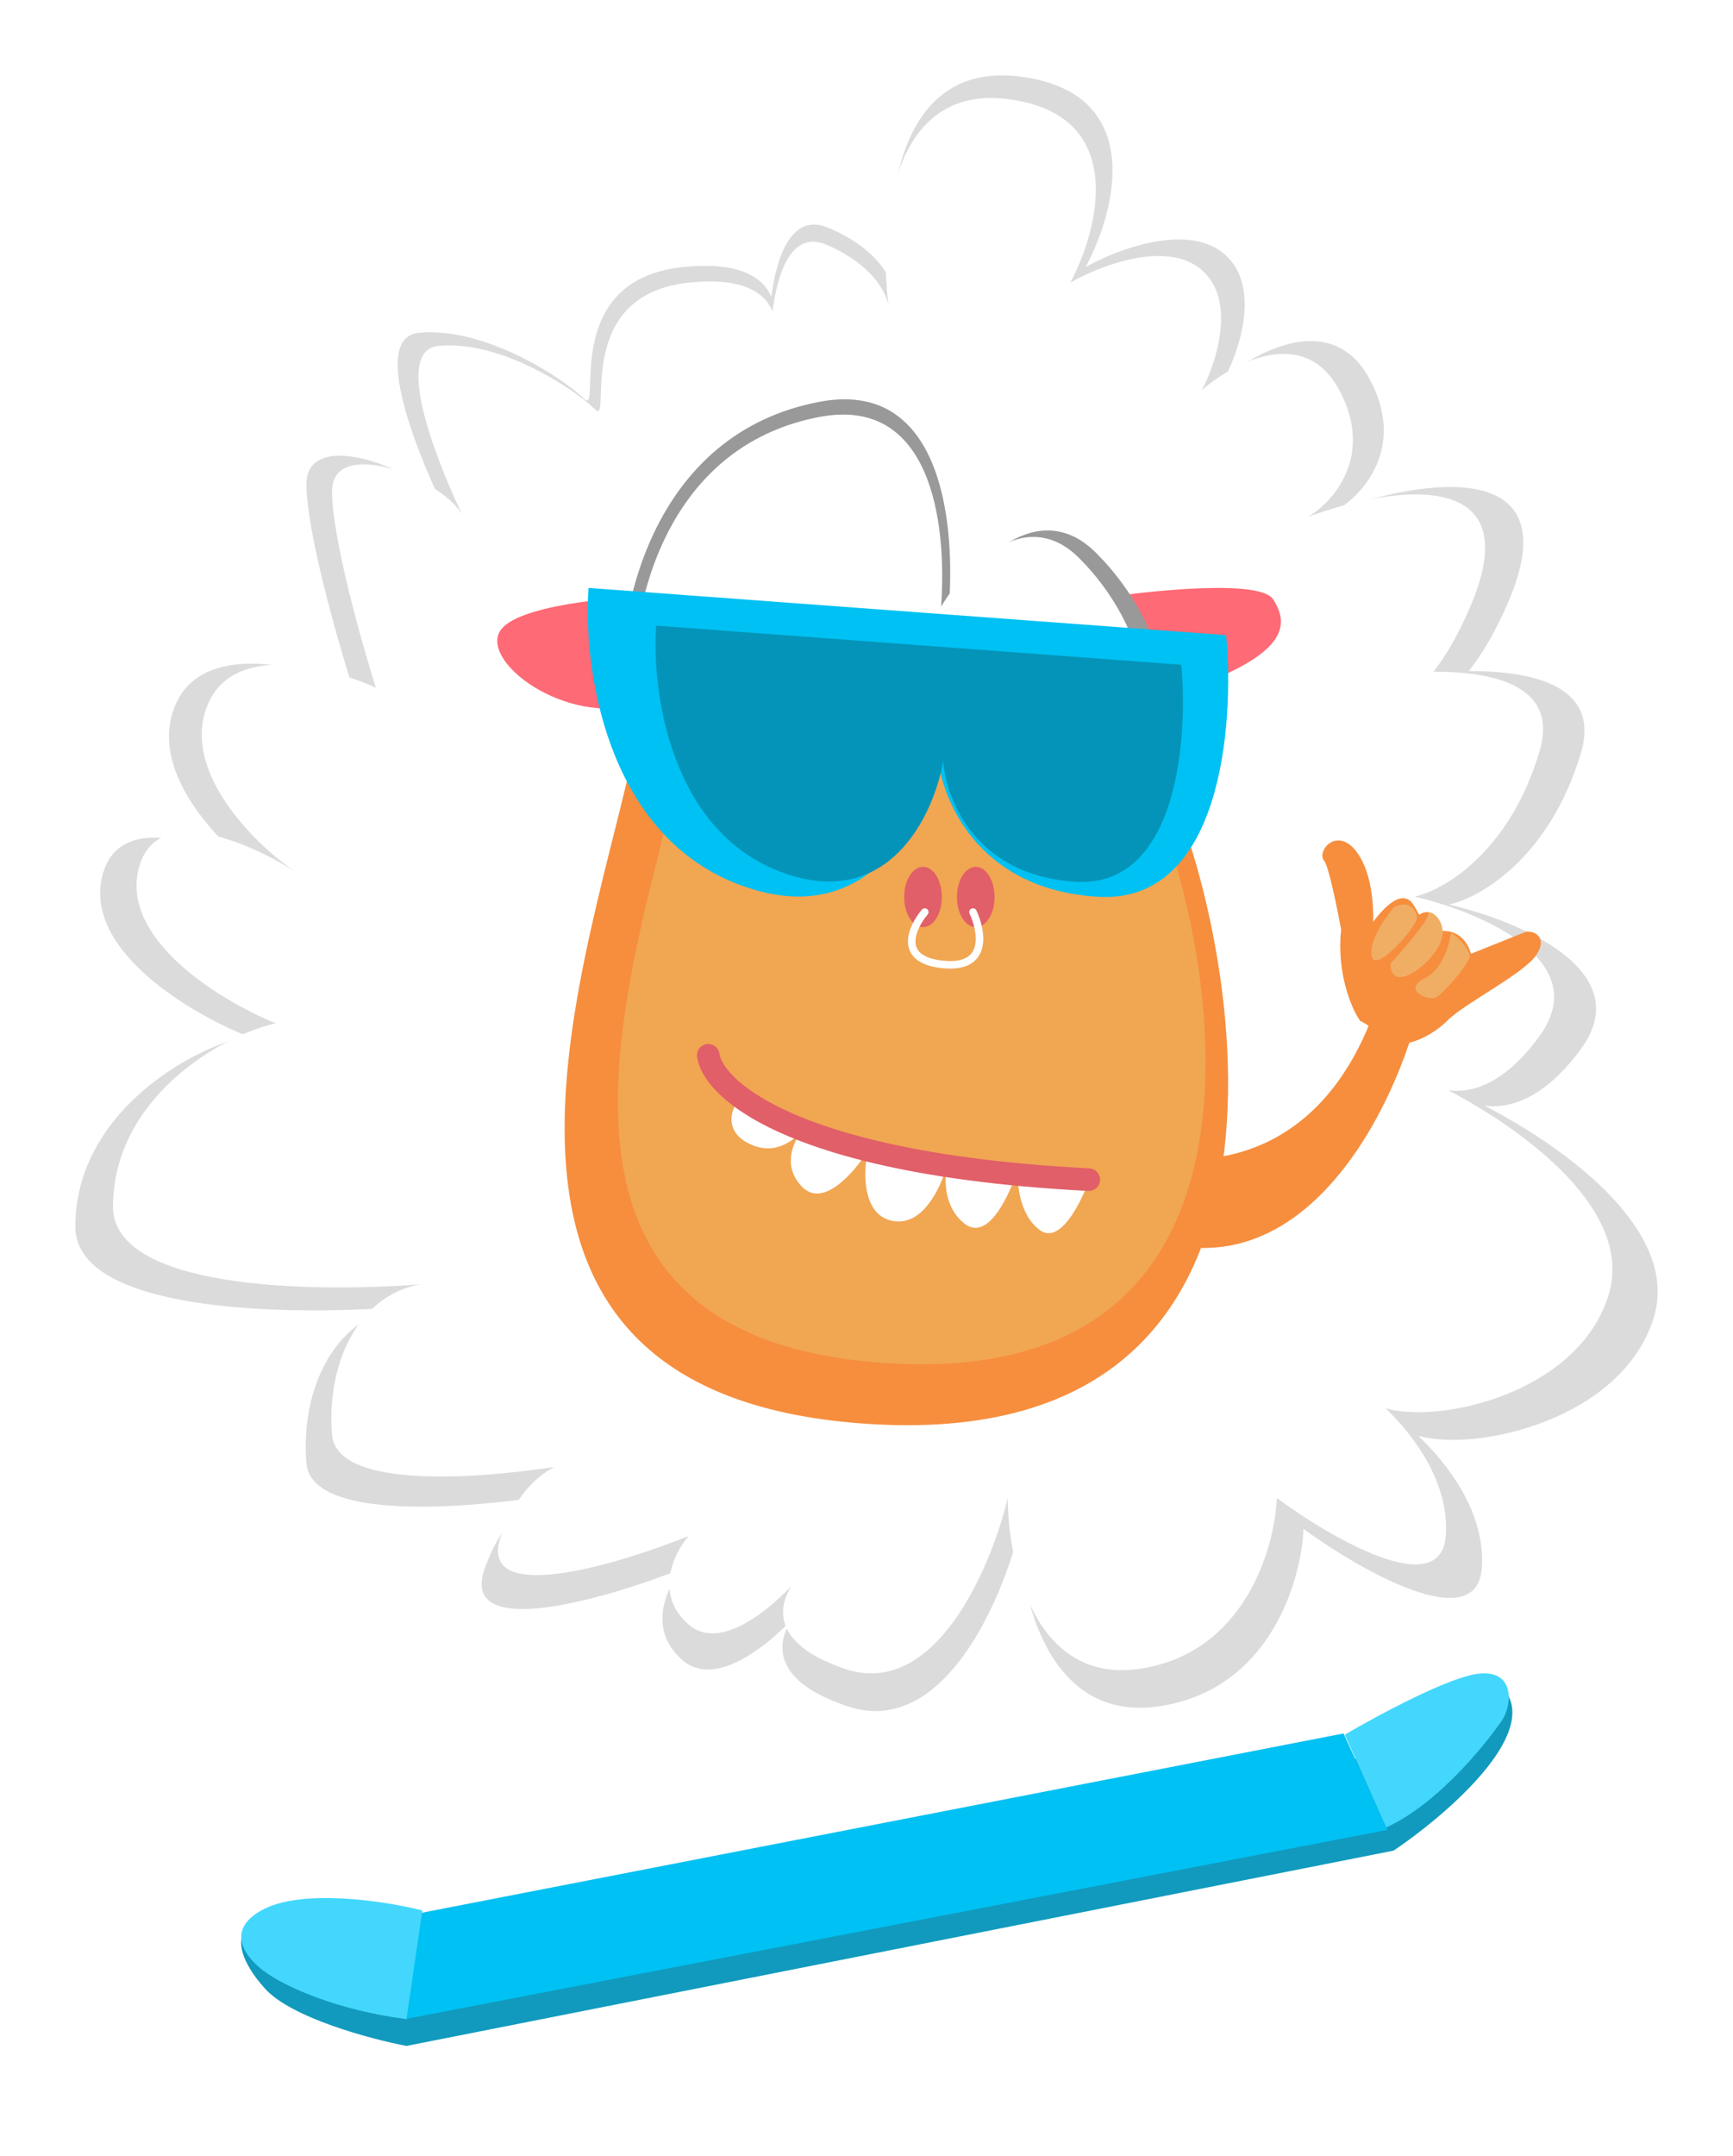 <svg width="230" height="286" viewBox="0 0 230 286" fill="none" xmlns="http://www.w3.org/2000/svg">
<g filter="url(#filter0_d)">
<path d="M118.617 38.581C117.232 28.022 118.669 8.079 135.313 10.149C152.139 12.242 148.167 27.878 144.077 35.435C148.167 33.11 157.573 29.506 162.48 33.691C167.388 37.876 164.525 46.479 162.48 50.257C166.862 46.479 176.852 41.189 181.759 50.257C186.667 59.325 180.883 65.661 177.378 67.695C188.478 63.627 208.575 60.371 200.162 79.902C198.471 83.828 196.704 86.81 194.928 89.033C204.391 88.986 212.371 91.435 209.801 99.956C205.595 113.907 196.365 119.138 192.275 120.01C201.33 122.045 217.513 128.729 209.801 139.192C205.024 145.674 200.448 147.137 197.033 146.689C208.123 152.446 223.087 163.453 219.441 174.94C215.156 188.443 195.735 192.678 188.223 190.478C192.316 194.342 197.211 200.898 196.657 208.073C195.956 217.141 180.591 208.364 172.996 202.842C172.704 209.817 168.44 224.291 153.717 226.383C138.994 228.476 135.313 211.561 135.313 202.842C132.977 212.433 125.149 230.568 112.53 226.383C102.81 223.159 102.864 218.349 105.005 214.981C100.949 219.141 94.659 223.723 90.623 220.28C85.715 216.095 88.578 210.398 90.623 208.073C80.399 212.142 60.827 217.838 64.333 208.073C66.257 202.712 69.15 199.909 71.851 198.567C59.224 200.436 41.275 201.325 40.671 194.122C39.869 184.544 44.208 174.966 53.014 173.415C37.223 174.61 10 173.959 10 162.734C10 147.911 24.897 139.192 32.784 137.448C25.482 134.542 11.402 126.288 13.505 116.522C15.608 106.757 28.987 112.454 35.413 116.522C29.863 112.744 19.64 102.921 23.145 93.853C26.65 84.785 40.379 88.331 46.806 91.237C44.761 84.843 40.671 70.486 40.671 64.208C40.671 56.531 55.767 62.205 58.884 67.353C56.707 62.884 48.551 44.852 55.569 44.154C64.333 43.282 74.848 50.257 77.477 52.873C80.106 55.489 73.973 37.179 90.623 35.435C98.004 34.662 101.241 36.709 102.361 39.381C103.108 33.73 105.172 28.225 109.901 30.203C116.166 32.825 118.268 36.678 118.617 38.581Z" fill="#DBDBDB"/>
<path d="M117.928 40.527C116.615 30.358 117.977 11.15 133.749 13.144C149.693 15.159 145.929 30.219 142.054 37.497C145.93 35.258 154.843 31.787 159.493 35.818C164.143 39.849 161.431 48.134 159.493 51.773C163.645 48.134 173.112 43.04 177.762 51.773C182.413 60.507 176.932 66.609 173.61 68.569C184.129 64.65 203.173 61.514 195.201 80.325C193.599 84.106 191.925 86.978 190.241 89.119C199.208 89.074 206.77 91.433 204.336 99.64C200.35 113.076 191.603 118.115 187.727 118.954C196.308 120.914 211.643 127.352 204.336 137.429C199.808 143.672 195.472 145.081 192.236 144.65C202.745 150.195 216.925 160.796 213.47 171.86C209.409 184.864 191.006 188.943 183.887 186.824C187.767 190.546 192.405 196.861 191.879 203.771C191.215 212.504 176.655 204.051 169.458 198.732C169.182 205.45 165.14 219.39 151.189 221.406C137.237 223.421 133.749 207.13 133.749 198.732C131.535 207.97 124.117 225.437 112.159 221.406C102.948 218.301 103 213.668 105.028 210.424C101.185 214.431 95.225 218.843 91.399 215.528C86.749 211.497 89.462 206.01 91.399 203.771C81.711 207.69 63.165 213.176 66.487 203.771C68.31 198.607 71.051 195.907 73.611 194.615C61.645 196.416 44.636 197.271 44.065 190.335C43.304 181.11 47.416 171.885 55.761 170.39C40.797 171.541 15 170.914 15 160.103C15 145.827 29.117 137.429 36.591 135.75C29.671 132.951 16.329 125.001 18.322 115.595C20.315 106.19 32.992 111.676 39.082 115.595C33.823 111.956 24.135 102.495 27.456 93.761C30.778 85.028 43.788 88.443 49.878 91.242C47.94 85.084 44.065 71.256 44.065 65.209C44.065 57.816 58.37 63.281 61.324 68.239C59.26 63.934 51.531 46.567 58.182 45.895C66.487 45.055 76.451 51.773 78.942 54.292C81.433 56.812 75.622 39.177 91.399 37.497C98.394 36.752 101.461 38.724 102.523 41.298C103.231 35.856 105.186 30.553 109.668 32.459C115.605 34.983 117.597 38.695 117.928 40.527Z" fill="white"/>
<path d="M182 135.221C173.2 157.621 154 155.221 145.5 151.221L140 156.721C167.2 179.921 183.333 152.054 188 135.221C186.333 135.054 182.8 134.821 182 135.221Z" fill="#F68E3E"/>
<path d="M115.732 188.935C56.909 185.474 77.008 130.941 83.697 101.488C104.455 97.499 147.494 91.916 153.583 101.488C161.195 113.453 182.743 192.876 115.732 188.935Z" fill="#F68E3E"/>
<path d="M118.137 180.875C66.034 177.82 83.837 129.671 89.762 103.667C108.149 100.145 146.271 95.215 151.664 103.667C158.406 114.231 177.493 184.355 118.137 180.875Z" fill="#F1A652"/>
<path d="M66.319 83.795C68.29 80.279 81.649 79.133 88.083 79C90.683 82.33 93.914 89.788 86.029 92.985C76.174 96.98 63.855 88.19 66.319 83.795Z" fill="#FE6A75"/>
<path d="M168.959 79.503C167.19 76.781 152.249 78.369 145 79.503C145.246 84.921 148.244 94.85 158.27 91.221C170.802 86.685 171.171 82.905 168.959 79.503Z" fill="#FE6A75"/>
<path d="M82.515 96.203C81.131 80.978 86.667 57.449 108.812 53.297C124.356 50.383 126.83 67.856 125.956 80.286C129.238 74.75 137.739 65.615 145.489 73.366C155.178 83.054 159.33 98.971 148.257 107.967C137.185 116.964 125.421 106.929 125.421 99.663C116.424 123.192 83.899 111.427 82.515 96.203Z" fill="#999999"/>
<path d="M84.186 95.33C82.889 81.126 88.078 59.175 108.833 55.301C123.402 52.582 125.72 68.884 124.901 80.48C127.977 75.315 135.944 66.793 143.208 74.024C152.289 83.063 156.18 97.912 145.803 106.305C135.425 114.699 124.399 105.337 124.399 98.558C115.968 120.509 85.484 109.534 84.186 95.33Z" fill="white"/>
<ellipse cx="135" cy="92" rx="6" ry="7" fill="#151515"/>
<circle cx="139.5" cy="94.5" r="2.5" fill="white"/>
<ellipse cx="113" cy="90.5" rx="9" ry="10.5" fill="#151515"/>
<path d="M123.5 85.5C116 85.833 100.7 86.5 99.5 86.5L116.5 73.5L123.5 85.5Z" fill="white"/>
<circle cx="120" cy="93" r="3" fill="white"/>
<ellipse cx="122.5" cy="119" rx="2.5" ry="4" fill="#E15F68"/>
<ellipse cx="129.5" cy="119" rx="2.5" ry="4" fill="#E15F68"/>
<path d="M162.729 84.26L78.106 78C77.354 88.244 80.25 110.438 97.852 117.267C115.453 124.096 122.862 108.351 124.367 99.625C124.743 105.696 129.557 118.064 145.805 118.974C162.052 119.885 163.857 96.211 162.729 84.26Z" fill="#00C1F3"/>
<path d="M156.777 88.191L87.088 83C86.468 91.495 88.853 109.9 103.348 115.563C117.844 121.226 123.946 108.17 125.184 100.933C125.494 105.967 129.459 116.224 142.839 116.979C156.219 117.734 157.706 98.102 156.777 88.191Z" fill="#0594B9"/>
<path d="M180.836 135.026C179.795 133.463 177.87 128.93 178.495 123.303C177.974 120.437 176.777 114.549 176.153 113.924C175.373 113.142 177.714 110.016 180.056 113.924C181.929 117.05 181.877 122 181.617 124.084C182.917 122 185.831 118.301 187.08 120.176C187.866 121.357 188.075 121.981 188.057 122.28C188.899 121.331 190.406 120.622 190.982 124.084C192.023 123.824 194.26 124.084 194.885 127.21L202.69 124.084C203.47 124.084 204.719 124.553 203.47 126.429C201.909 128.774 194.104 132.682 191.763 135.026C189.421 137.371 185.519 138.934 183.958 137.371C182.709 136.12 181.356 135.287 180.836 135.026Z" fill="#F68E3E" stroke="#F68E3E"/>
<path d="M182.047 126.83C181.647 124.83 183.881 121.663 185.047 120.33C187.047 119.33 188.047 120.83 188.047 121.83C188.047 122.83 182.547 129.33 182.047 126.83Z" fill="#F0AE65"/>
<path d="M189.547 121.33C189.547 122.13 186.214 125.997 184.547 127.83C184.547 131.83 189.547 128.33 191.047 125.33C192.547 122.33 189.547 120.33 189.547 121.33Z" fill="#F0AE65"/>
<path d="M189.047 129.83C191.447 128.63 192.381 125.33 192.547 123.83C193.047 123.83 195.047 125.83 195.047 126.83C195.047 127.83 191.547 131.83 190.547 132.33C189.547 132.83 186.047 131.33 189.047 129.83Z" fill="#F0AE65"/>
<path d="M144.692 156.136C143.609 159.328 140.755 165.209 138.007 163.193C135.259 161.177 134.931 156.881 135.111 154.985C134.056 158.434 131.173 164.741 128.07 162.377C125.276 160.248 125.278 156.572 125.716 154.517C124.856 157.615 122.478 162.642 118.576 161.996C114.402 161.304 114.561 155.506 115.162 152.693C113.441 155.462 109.3 160.3 106.5 157.5C103.7 154.7 105.333 151.333 106.5 150C104.833 151.833 102.247 153.358 99 151.5C96.83 150.258 96.5 148 98 146C99.2 144.4 104.167 148 106.5 150L115.162 152.693C118.21 153.022 121.959 153.447 125.873 153.9C128.937 154.255 132.101 154.628 135.111 154.985C138.661 155.407 141.995 155.808 144.692 156.136Z" fill="white"/>
<path d="M94 140C94.259 141.814 96.085 144.409 100.5 147.021C107.442 151.128 120.784 155.278 144.5 156.5" stroke="#E15F68" stroke-width="3" stroke-linecap="round"/>
<path d="M122.733 121C120.999 123.059 119.052 127.33 125.134 127.948C131.215 128.565 130.335 123.573 129.135 121" stroke="white" stroke-linecap="round"/>
</g>
<path d="M35.161 263.815C31.663 259.928 31.761 257.445 32.246 256.689L153.861 244.058L200.175 224.95C203.413 231.039 191.376 241.197 184.953 245.516L53.946 271.426C49.142 270.508 38.659 267.701 35.161 263.815Z" fill="#119ABD"/>
<path d="M178.313 229.97L55.889 253.775L53.784 267.863L184.143 242.763L178.313 229.97Z" fill="#00C1F3"/>
<path d="M196.288 222.035C192.402 222.424 182.794 227.595 178.475 230.132L183.981 242.439C191.43 239.038 198.07 230.132 199.365 228.189C200.661 226.245 201.147 221.549 196.288 222.035Z" fill="#43D7FD"/>
<path d="M56.051 253.451L53.946 267.863C44.619 266.697 37.968 263.491 35.809 262.033C33.218 260.414 29.364 256.43 34.676 253.451C39.987 250.471 51.139 252.209 56.051 253.451Z" fill="#43D7FD"/>
<circle cx="74.35" cy="278.065" r="7.935" fill="white"/>
<circle cx="172.807" cy="260.9" r="7.935" fill="white"/>
<defs>
<filter id="filter0_d" x="0" y="0" width="230" height="237" filterUnits="userSpaceOnUse" color-interpolation-filters="sRGB">
<feFlood flood-opacity="0" result="BackgroundImageFix"/>
<feColorMatrix in="SourceAlpha" type="matrix" values="0 0 0 0 0 0 0 0 0 0 0 0 0 0 0 0 0 0 127 0"/>
<feOffset/>
<feGaussianBlur stdDeviation="5"/>
<feColorMatrix type="matrix" values="0 0 0 0 0 0 0 0 0 0 0 0 0 0 0 0 0 0 0.4 0"/>
<feBlend mode="normal" in2="BackgroundImageFix" result="effect1_dropShadow"/>
<feBlend mode="normal" in="SourceGraphic" in2="effect1_dropShadow" result="shape"/>
</filter>
</defs>
</svg>

